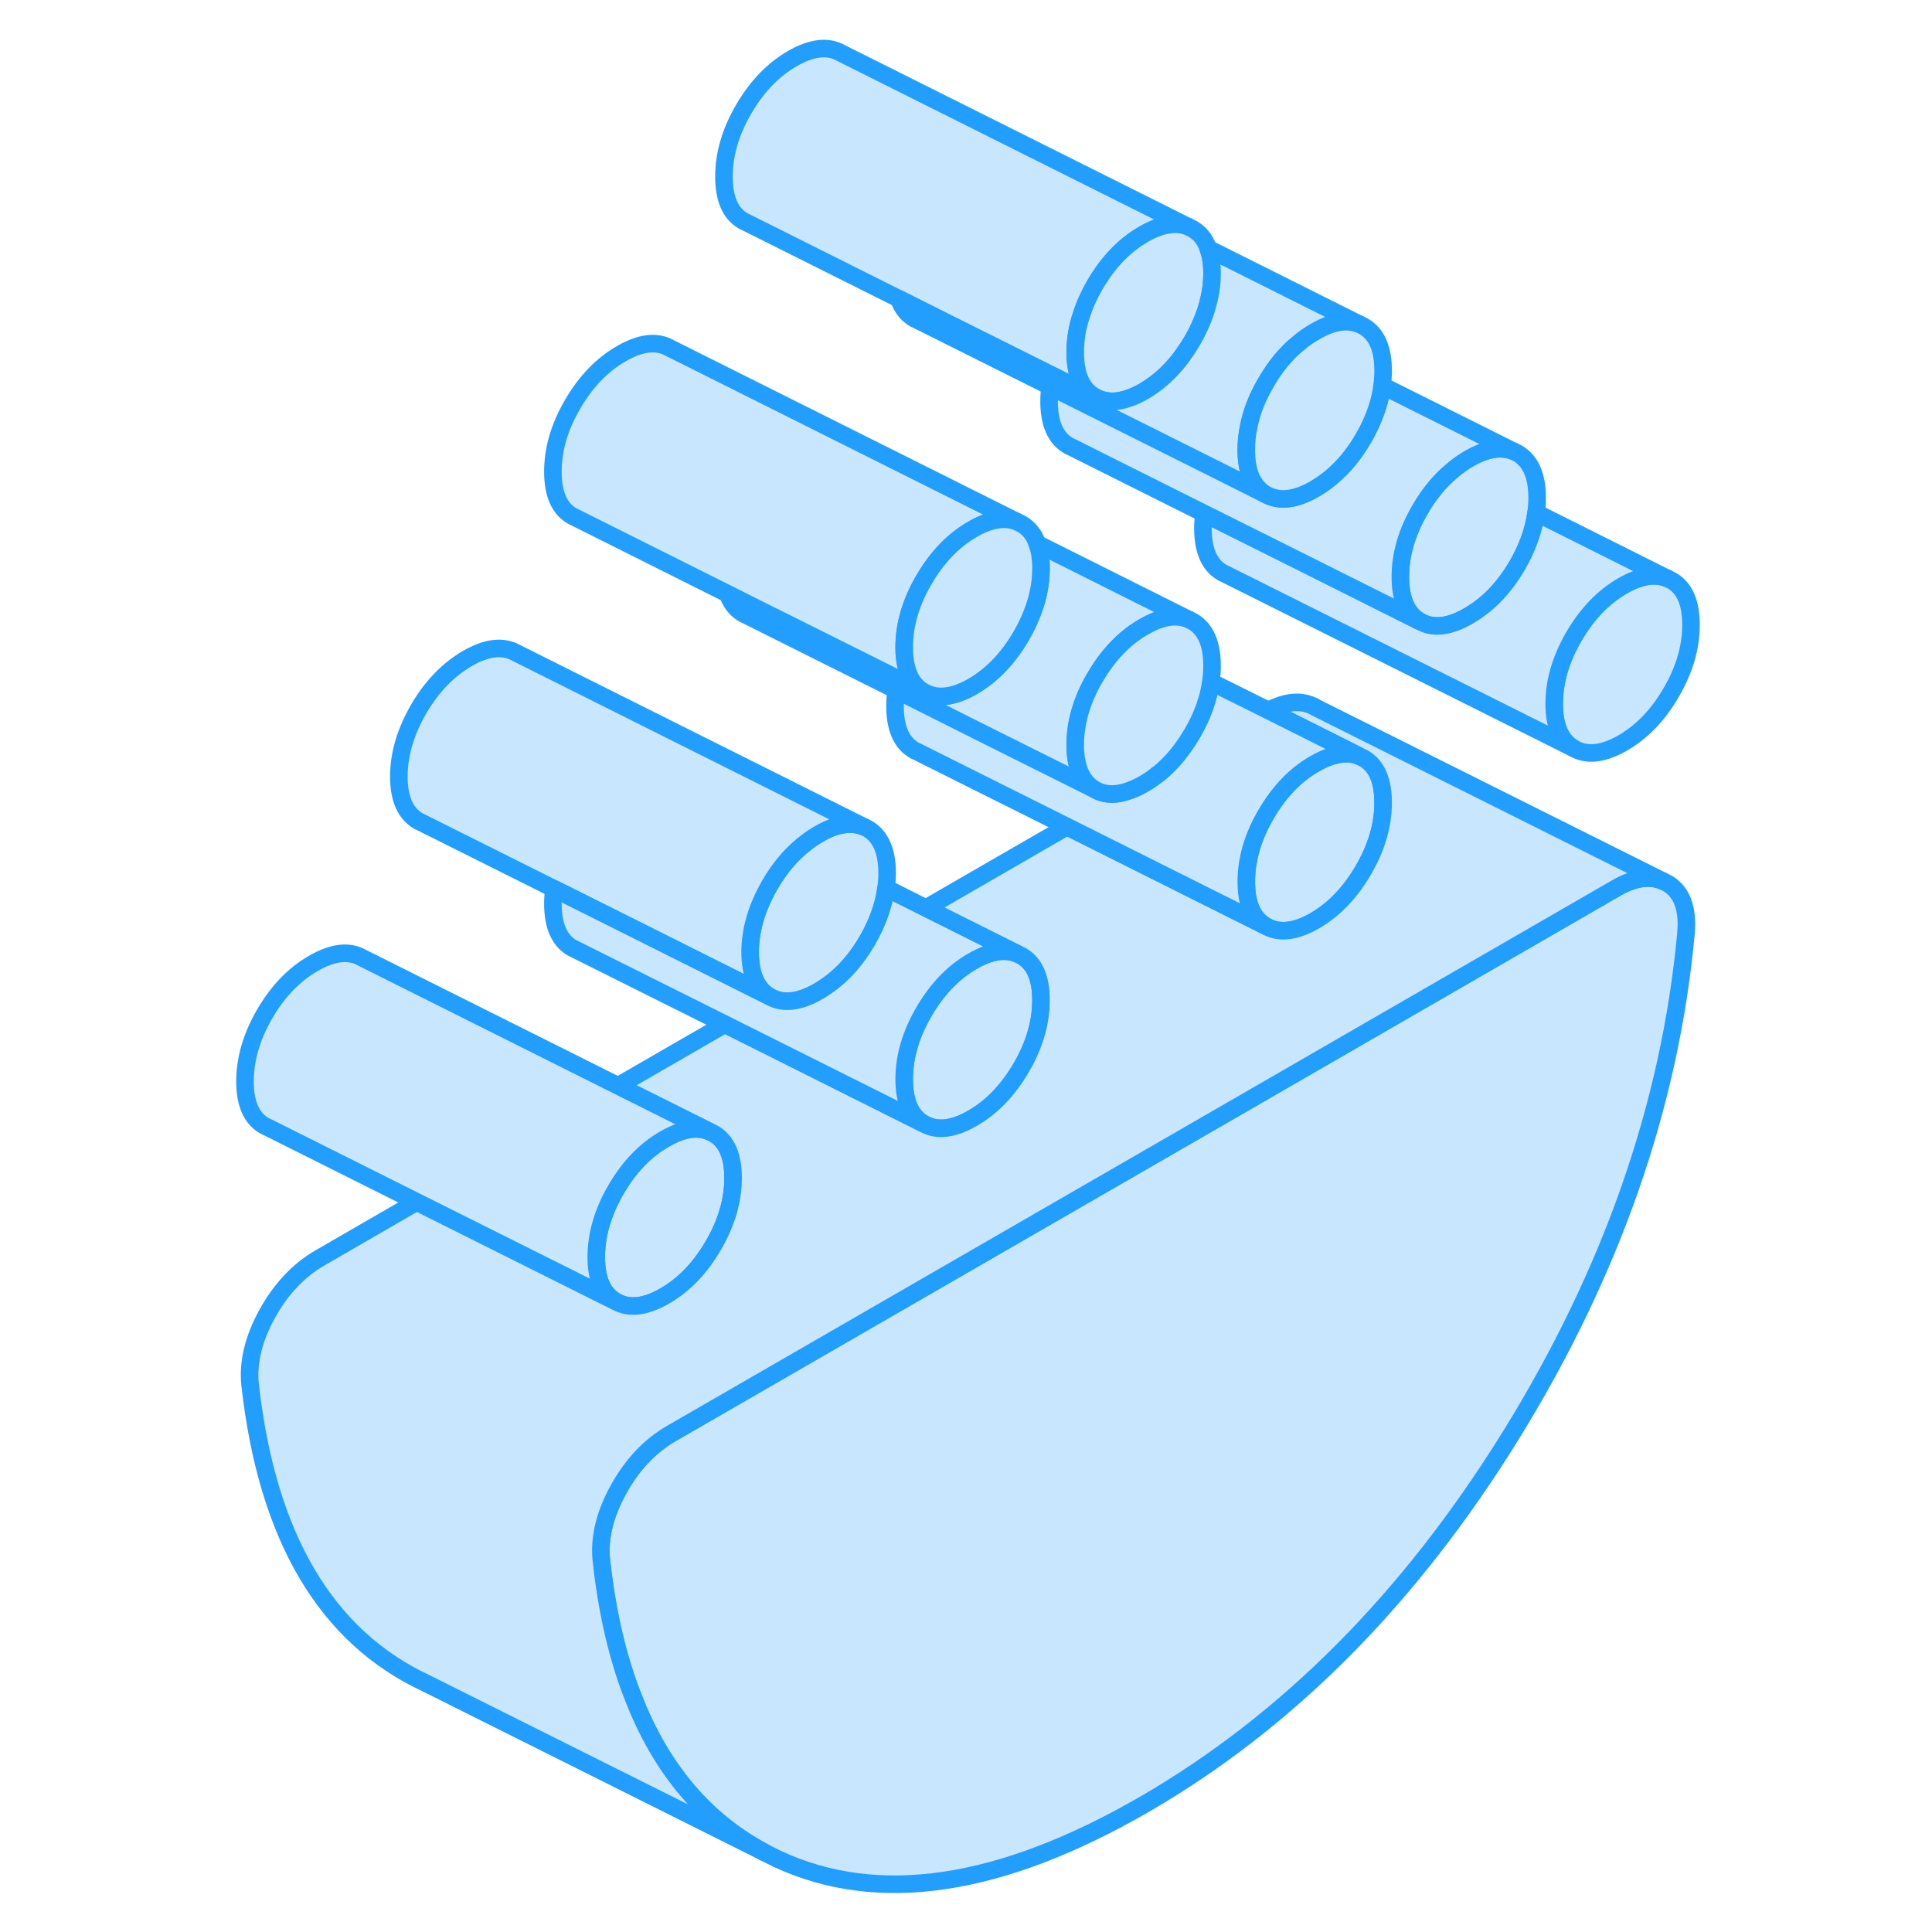 <svg width="48" height="48" viewBox="0 0 87 110" fill="#c8e7ff" xmlns="http://www.w3.org/2000/svg" stroke-width="1px" stroke-linecap="round" stroke-linejoin="round"><path d="M39.009 49.713C39.009 49.993 38.989 50.283 38.949 50.563C38.819 51.553 38.459 52.553 37.889 53.543C37.859 53.583 37.839 53.633 37.809 53.673C37.079 54.903 36.169 55.813 35.109 56.433C34.049 57.053 33.149 57.163 32.409 56.793C32.379 56.793 32.359 56.763 32.329 56.753C31.589 56.323 31.209 55.483 31.209 54.213C31.209 52.943 31.589 51.673 32.329 50.383C32.849 49.483 33.459 48.743 34.159 48.163C34.459 47.913 34.779 47.683 35.109 47.493C36.099 46.913 36.949 46.783 37.659 47.063L37.889 47.173C38.629 47.603 39.009 48.443 39.009 49.713Z" stroke="#229EFF" stroke-linejoin="round"/><path d="M84.779 35.583C84.779 36.843 84.409 38.123 83.659 39.413C82.919 40.703 81.989 41.663 80.889 42.303C79.779 42.933 78.859 43.043 78.109 42.613C77.359 42.193 76.989 41.343 76.989 40.073C76.989 38.803 77.359 37.533 78.109 36.243C78.859 34.953 79.779 33.993 80.889 33.353C81.879 32.783 82.729 32.643 83.429 32.933L83.659 33.043C84.409 33.463 84.779 34.313 84.779 35.583Z" stroke="#229EFF" stroke-linejoin="round"/><path d="M76.019 28.343C76.019 28.623 75.999 28.913 75.959 29.193C75.829 30.183 75.469 31.183 74.899 32.173C74.149 33.463 73.229 34.423 72.119 35.063C71.019 35.703 70.089 35.813 69.349 35.383C68.599 34.953 68.229 34.113 68.229 32.843C68.229 31.573 68.599 30.303 69.349 29.013C69.869 28.113 70.479 27.373 71.169 26.803C71.469 26.543 71.789 26.313 72.119 26.123C73.119 25.543 73.959 25.413 74.669 25.693L74.899 25.803C75.639 26.233 76.019 27.083 76.019 28.343Z" stroke="#229EFF" stroke-linejoin="round"/><path d="M84.489 53.183C83.579 62.943 80.249 72.473 74.509 81.743C68.759 91.023 61.799 98.023 53.619 102.753C45.429 107.473 38.489 108.503 32.769 105.843L32.069 105.493C28.649 103.693 26.139 100.733 24.539 96.603C23.659 94.363 23.059 91.773 22.739 88.833C22.609 87.573 22.929 86.223 23.709 84.813C24.489 83.393 25.499 82.323 26.729 81.613L59.249 62.843L80.499 50.573C81.529 49.973 82.419 49.843 83.169 50.163L83.469 50.313C84.279 50.813 84.619 51.763 84.489 53.183Z" stroke="#229EFF" stroke-linejoin="round"/><path d="M30.239 67.073C30.239 68.333 29.869 69.613 29.119 70.903C28.369 72.193 27.449 73.153 26.339 73.793C25.239 74.423 24.309 74.533 23.569 74.103C22.819 73.683 22.449 72.833 22.449 71.573C22.449 70.313 22.819 69.023 23.569 67.733C24.309 66.453 25.239 65.483 26.339 64.853C27.339 64.273 28.179 64.133 28.889 64.423L29.119 64.533C29.869 64.953 30.239 65.803 30.239 67.073Z" stroke="#229EFF" stroke-linejoin="round"/><path d="M47.77 56.943C47.77 58.213 47.399 59.493 46.649 60.783C45.899 62.063 44.979 63.033 43.879 63.663C42.769 64.303 41.849 64.413 41.099 63.983C40.349 63.563 39.98 62.713 39.98 61.443C39.98 60.173 40.349 58.903 41.099 57.613C41.849 56.323 42.769 55.363 43.879 54.723C44.869 54.153 45.709 54.013 46.419 54.303L46.649 54.413C47.399 54.833 47.77 55.683 47.77 56.943Z" stroke="#229EFF" stroke-linejoin="round"/><path d="M56.159 35.263C55.449 34.973 54.609 35.113 53.619 35.693C53.259 35.893 52.929 36.133 52.609 36.403C51.939 36.983 51.349 37.703 50.839 38.583C50.089 39.863 49.719 41.143 49.719 42.413C49.719 43.683 50.089 44.523 50.839 44.953L44.349 41.713L39.529 39.293L31.069 35.063L30.839 34.953C30.409 34.713 30.11 34.323 29.939 33.813L32.51 35.103H32.52L39.649 38.663L41.099 39.393C41.849 39.823 42.769 39.713 43.879 39.083C44.979 38.443 45.899 37.483 46.649 36.193C46.869 35.813 47.059 35.433 47.209 35.053C47.37 34.663 47.499 34.273 47.589 33.893C47.709 33.383 47.77 32.873 47.77 32.363C47.77 31.813 47.7 31.343 47.55 30.953L56.159 35.263Z" stroke="#229EFF" stroke-linejoin="round"/><path d="M83.429 32.932C82.729 32.642 81.879 32.782 80.889 33.352C79.779 33.992 78.859 34.952 78.109 36.242C77.359 37.532 76.989 38.812 76.989 40.072C76.989 41.332 77.359 42.192 78.109 42.612L58.339 32.722L58.109 32.612C57.359 32.192 56.989 31.342 56.989 30.072C56.989 29.792 57.009 29.512 57.049 29.232L61.839 31.622L69.349 35.382C70.089 35.812 71.019 35.702 72.119 35.062C73.229 34.422 74.149 33.462 74.899 32.172C75.469 31.182 75.829 30.182 75.959 29.192L83.429 32.932Z" stroke="#229EFF" stroke-linejoin="round"/><path d="M74.669 25.693C73.959 25.413 73.119 25.543 72.119 26.123C71.789 26.313 71.469 26.543 71.169 26.803C70.479 27.373 69.869 28.113 69.349 29.013C68.599 30.303 68.23 31.573 68.23 32.843C68.23 34.113 68.599 34.953 69.349 35.383L61.839 31.623L57.05 29.233L49.579 25.493L49.349 25.383C48.599 24.953 48.23 24.113 48.23 22.843C48.23 22.563 48.25 22.283 48.29 22.003L53.069 24.393L57.829 26.773L60.579 28.153C61.329 28.573 62.249 28.473 63.359 27.833C63.819 27.563 64.249 27.243 64.649 26.853C65.199 26.333 65.699 25.693 66.129 24.943C66.229 24.773 66.329 24.593 66.409 24.423C66.829 23.593 67.09 22.773 67.189 21.953L74.669 25.693Z" stroke="#229EFF" stroke-linejoin="round"/><path d="M56.159 12.913C55.729 12.733 55.249 12.723 54.719 12.863C54.379 12.953 54.009 13.103 53.619 13.333C52.509 13.973 51.589 14.933 50.839 16.223C50.509 16.793 50.249 17.373 50.069 17.943C49.829 18.653 49.719 19.353 49.719 20.053C49.719 21.323 50.089 22.173 50.839 22.593L48.399 21.373L42.249 18.303L39.679 17.013L31.069 12.703L30.839 12.593C30.089 12.173 29.719 11.323 29.719 10.053C29.719 8.783 30.089 7.513 30.839 6.223C31.589 4.933 32.509 3.973 33.619 3.333C34.719 2.703 35.639 2.593 36.389 3.023L56.159 12.913Z" stroke="#229EFF" stroke-linejoin="round"/><path d="M67.249 45.703C67.249 46.963 66.879 48.243 66.129 49.533C65.379 50.823 64.459 51.783 63.359 52.423C63.169 52.533 62.989 52.623 62.809 52.703C61.939 53.073 61.199 53.093 60.579 52.733C59.829 52.313 59.459 51.463 59.459 50.203C59.459 48.943 59.829 47.653 60.579 46.363C61.329 45.083 62.249 44.113 63.359 43.483C63.759 43.253 64.149 43.083 64.499 43.003C65.019 42.863 65.479 42.883 65.899 43.053L66.129 43.163C66.879 43.583 67.249 44.433 67.249 45.703Z" stroke="#229EFF" stroke-linejoin="round"/><path d="M83.169 50.163C82.419 49.843 81.529 49.973 80.499 50.573L59.249 62.843L26.729 81.613C25.499 82.323 24.489 83.393 23.709 84.813C22.929 86.223 22.609 87.573 22.739 88.833C23.059 91.773 23.659 94.363 24.539 96.603C26.139 100.733 28.649 103.693 32.069 105.493L12.769 95.843C7.059 93.183 3.709 87.513 2.739 78.833C2.609 77.573 2.929 76.223 3.709 74.813C4.489 73.393 5.499 72.323 6.729 71.613L12.229 68.433L23.569 74.103C24.309 74.533 25.239 74.423 26.339 73.793C27.449 73.153 28.369 72.193 29.119 70.903C29.869 69.613 30.239 68.333 30.239 67.073C30.239 65.813 29.869 64.953 29.119 64.533L28.889 64.423L23.689 61.823L29.769 58.313L41.099 63.983C41.849 64.413 42.769 64.303 43.879 63.663C44.979 63.033 45.899 62.063 46.649 60.783C47.399 59.493 47.769 58.213 47.769 56.943C47.769 55.673 47.399 54.833 46.649 54.413L46.419 54.303L41.219 51.703L49.249 47.063L60.579 52.733C61.199 53.093 61.939 53.073 62.809 52.703C62.989 52.623 63.169 52.533 63.359 52.423C64.459 51.783 65.379 50.823 66.129 49.533C66.879 48.243 67.249 46.963 67.249 45.703C67.249 44.443 66.879 43.583 66.129 43.163L65.899 43.053L64.509 42.353L60.719 40.453C61.799 39.883 62.709 39.843 63.469 40.313L83.169 50.163Z" stroke="#229EFF" stroke-linejoin="round"/><path d="M28.889 64.423C28.179 64.133 27.339 64.273 26.339 64.853C25.239 65.483 24.309 66.453 23.569 67.733C22.819 69.023 22.449 70.303 22.449 71.573C22.449 72.843 22.819 73.683 23.569 74.103L12.229 68.433L3.799 64.213L3.569 64.103C2.819 63.683 2.449 62.833 2.449 61.573C2.449 60.313 2.819 59.023 3.569 57.733C4.309 56.453 5.239 55.483 6.339 54.853C7.449 54.213 8.369 54.103 9.119 54.533L23.689 61.823L28.889 64.423Z" stroke="#229EFF" stroke-linejoin="round"/><path d="M37.659 47.063C36.949 46.783 36.099 46.913 35.109 47.493C34.779 47.683 34.459 47.913 34.159 48.163C33.459 48.743 32.849 49.483 32.329 50.383C31.589 51.673 31.209 52.943 31.209 54.213C31.209 55.483 31.589 56.323 32.329 56.753L24.819 52.993L12.559 46.863L12.329 46.753C11.589 46.323 11.209 45.483 11.209 44.213C11.209 42.943 11.589 41.673 12.329 40.383C13.079 39.093 14.009 38.133 15.109 37.493C16.209 36.853 17.139 36.753 17.889 37.173L37.659 47.063Z" stroke="#229EFF" stroke-linejoin="round"/><path d="M46.419 54.303C45.709 54.013 44.869 54.153 43.879 54.722C42.769 55.362 41.849 56.322 41.099 57.612C40.349 58.902 39.98 60.182 39.98 61.443C39.98 62.703 40.349 63.562 41.099 63.982L29.77 58.312L21.329 54.093L21.099 53.982C20.349 53.562 19.98 52.712 19.98 51.443C19.98 51.163 20 50.883 20.04 50.602L24.819 52.992L32.329 56.752C32.329 56.752 32.379 56.782 32.409 56.792C33.149 57.163 34.049 57.053 35.109 56.432C36.169 55.812 37.08 54.903 37.81 53.672C37.84 53.633 37.859 53.583 37.889 53.542C38.459 52.553 38.819 51.553 38.95 50.562L41.219 51.703L46.419 54.303Z" stroke="#229EFF" stroke-linejoin="round"/><path d="M46.419 29.713C45.989 29.533 45.51 29.523 44.98 29.663H44.969C44.63 29.753 44.269 29.902 43.879 30.133C42.769 30.773 41.849 31.733 41.099 33.023C40.349 34.312 39.98 35.593 39.98 36.853C39.98 37.083 39.989 37.303 40.02 37.502C40.13 38.422 40.489 39.053 41.099 39.392L39.649 38.663L32.52 35.103H32.51L29.939 33.812L21.329 29.503L21.099 29.392C20.349 28.973 19.98 28.123 19.98 26.853C19.98 25.583 20.349 24.312 21.099 23.023C21.849 21.733 22.769 20.773 23.879 20.133C24.979 19.503 25.899 19.393 26.649 19.823L46.419 29.713Z" stroke="#229EFF" stroke-linejoin="round"/><path d="M65.899 43.052C65.479 42.882 65.019 42.862 64.499 43.002C64.149 43.082 63.759 43.252 63.359 43.482C62.249 44.112 61.329 45.082 60.579 46.362C59.829 47.652 59.459 48.932 59.459 50.202C59.459 51.472 59.829 52.312 60.579 52.732L49.249 47.062L40.809 42.842L40.579 42.732C39.829 42.312 39.459 41.462 39.459 40.202C39.459 39.902 39.479 39.592 39.529 39.292L44.349 41.712L50.839 44.952C51.399 45.272 52.059 45.292 52.829 45.002C53.079 44.912 53.339 44.792 53.619 44.632C53.899 44.472 54.159 44.292 54.409 44.092H54.429C55.179 43.482 55.829 42.702 56.389 41.742C56.959 40.762 57.309 39.792 57.439 38.822L60.719 40.452L64.509 42.352L65.899 43.052Z" stroke="#229EFF" stroke-linejoin="round"/><path d="M47.77 32.362C47.77 32.872 47.709 33.382 47.589 33.892C47.499 34.272 47.37 34.663 47.209 35.053C47.059 35.432 46.869 35.812 46.649 36.193C45.899 37.483 44.979 38.443 43.879 39.083C42.769 39.712 41.849 39.822 41.099 39.392C40.489 39.052 40.13 38.422 40.02 37.502C39.989 37.302 39.98 37.083 39.98 36.852C39.98 35.593 40.349 34.312 41.099 33.022C41.849 31.732 42.769 30.772 43.879 30.132C44.269 29.902 44.63 29.752 44.969 29.662H44.98C45.51 29.522 45.989 29.532 46.419 29.712L46.649 29.823C47.069 30.062 47.38 30.433 47.55 30.953C47.7 31.343 47.77 31.812 47.77 32.362Z" stroke="#229EFF" stroke-linejoin="round"/><path d="M57.509 37.913C57.509 38.212 57.489 38.523 57.439 38.823C57.309 39.793 56.959 40.763 56.389 41.742C55.829 42.703 55.179 43.483 54.429 44.083H54.409C54.159 44.293 53.899 44.472 53.619 44.633C53.339 44.792 53.079 44.913 52.829 45.002C52.059 45.292 51.399 45.273 50.839 44.953C50.089 44.523 49.719 43.672 49.719 42.413C49.719 41.153 50.089 39.863 50.839 38.583C51.349 37.703 51.939 36.983 52.609 36.403C52.929 36.133 53.259 35.893 53.619 35.693C54.609 35.113 55.449 34.972 56.159 35.263L56.389 35.373C57.139 35.803 57.509 36.642 57.509 37.913Z" stroke="#229EFF" stroke-linejoin="round"/><path d="M57.509 15.563C57.509 16.043 57.459 16.533 57.339 17.023C57.169 17.803 56.849 18.593 56.389 19.393C56.159 19.783 55.919 20.133 55.669 20.463C55.069 21.233 54.389 21.833 53.619 22.283C52.509 22.913 51.589 23.023 50.839 22.593C50.089 22.173 49.719 21.323 49.719 20.053C49.719 19.353 49.829 18.653 50.069 17.943C50.249 17.373 50.509 16.793 50.839 16.223C51.589 14.933 52.509 13.973 53.619 13.333C54.009 13.103 54.379 12.953 54.719 12.863C55.249 12.723 55.729 12.733 56.159 12.913L56.389 13.023C56.809 13.263 57.119 13.633 57.289 14.153C57.439 14.543 57.509 15.013 57.509 15.563Z" stroke="#229EFF" stroke-linejoin="round"/><path d="M65.899 18.462C65.189 18.172 64.349 18.312 63.359 18.892C63.029 19.082 62.709 19.302 62.409 19.562C61.709 20.132 61.099 20.882 60.579 21.782C60.079 22.632 59.749 23.482 59.589 24.332C59.499 24.762 59.459 25.182 59.459 25.612C59.459 26.872 59.829 27.722 60.579 28.152L57.829 26.772L53.069 24.392L40.809 18.262L40.579 18.152C40.149 17.912 39.849 17.522 39.679 17.012L42.249 18.302L48.399 21.372L50.839 22.592C51.589 23.022 52.509 22.912 53.619 22.282C54.389 21.832 55.069 21.232 55.669 20.462C55.919 20.132 56.159 19.782 56.389 19.392C56.849 18.592 57.169 17.802 57.339 17.022C57.459 16.532 57.509 16.042 57.509 15.562C57.509 15.012 57.439 14.542 57.289 14.152L65.899 18.462Z" stroke="#229EFF" stroke-linejoin="round"/><path d="M67.249 21.113C67.249 21.393 67.229 21.673 67.189 21.953C67.089 22.773 66.829 23.593 66.409 24.423C66.329 24.593 66.229 24.773 66.129 24.943C65.699 25.693 65.199 26.333 64.649 26.853C64.249 27.243 63.819 27.563 63.359 27.833C62.249 28.473 61.329 28.573 60.579 28.153C59.829 27.723 59.459 26.873 59.459 25.613C59.459 25.183 59.499 24.763 59.589 24.333C59.749 23.483 60.079 22.633 60.579 21.783C61.099 20.883 61.709 20.133 62.409 19.563C62.709 19.303 63.029 19.083 63.359 18.893C64.349 18.313 65.189 18.173 65.899 18.463L66.129 18.573C66.879 19.003 67.249 19.843 67.249 21.113Z" stroke="#229EFF" stroke-linejoin="round"/></svg>